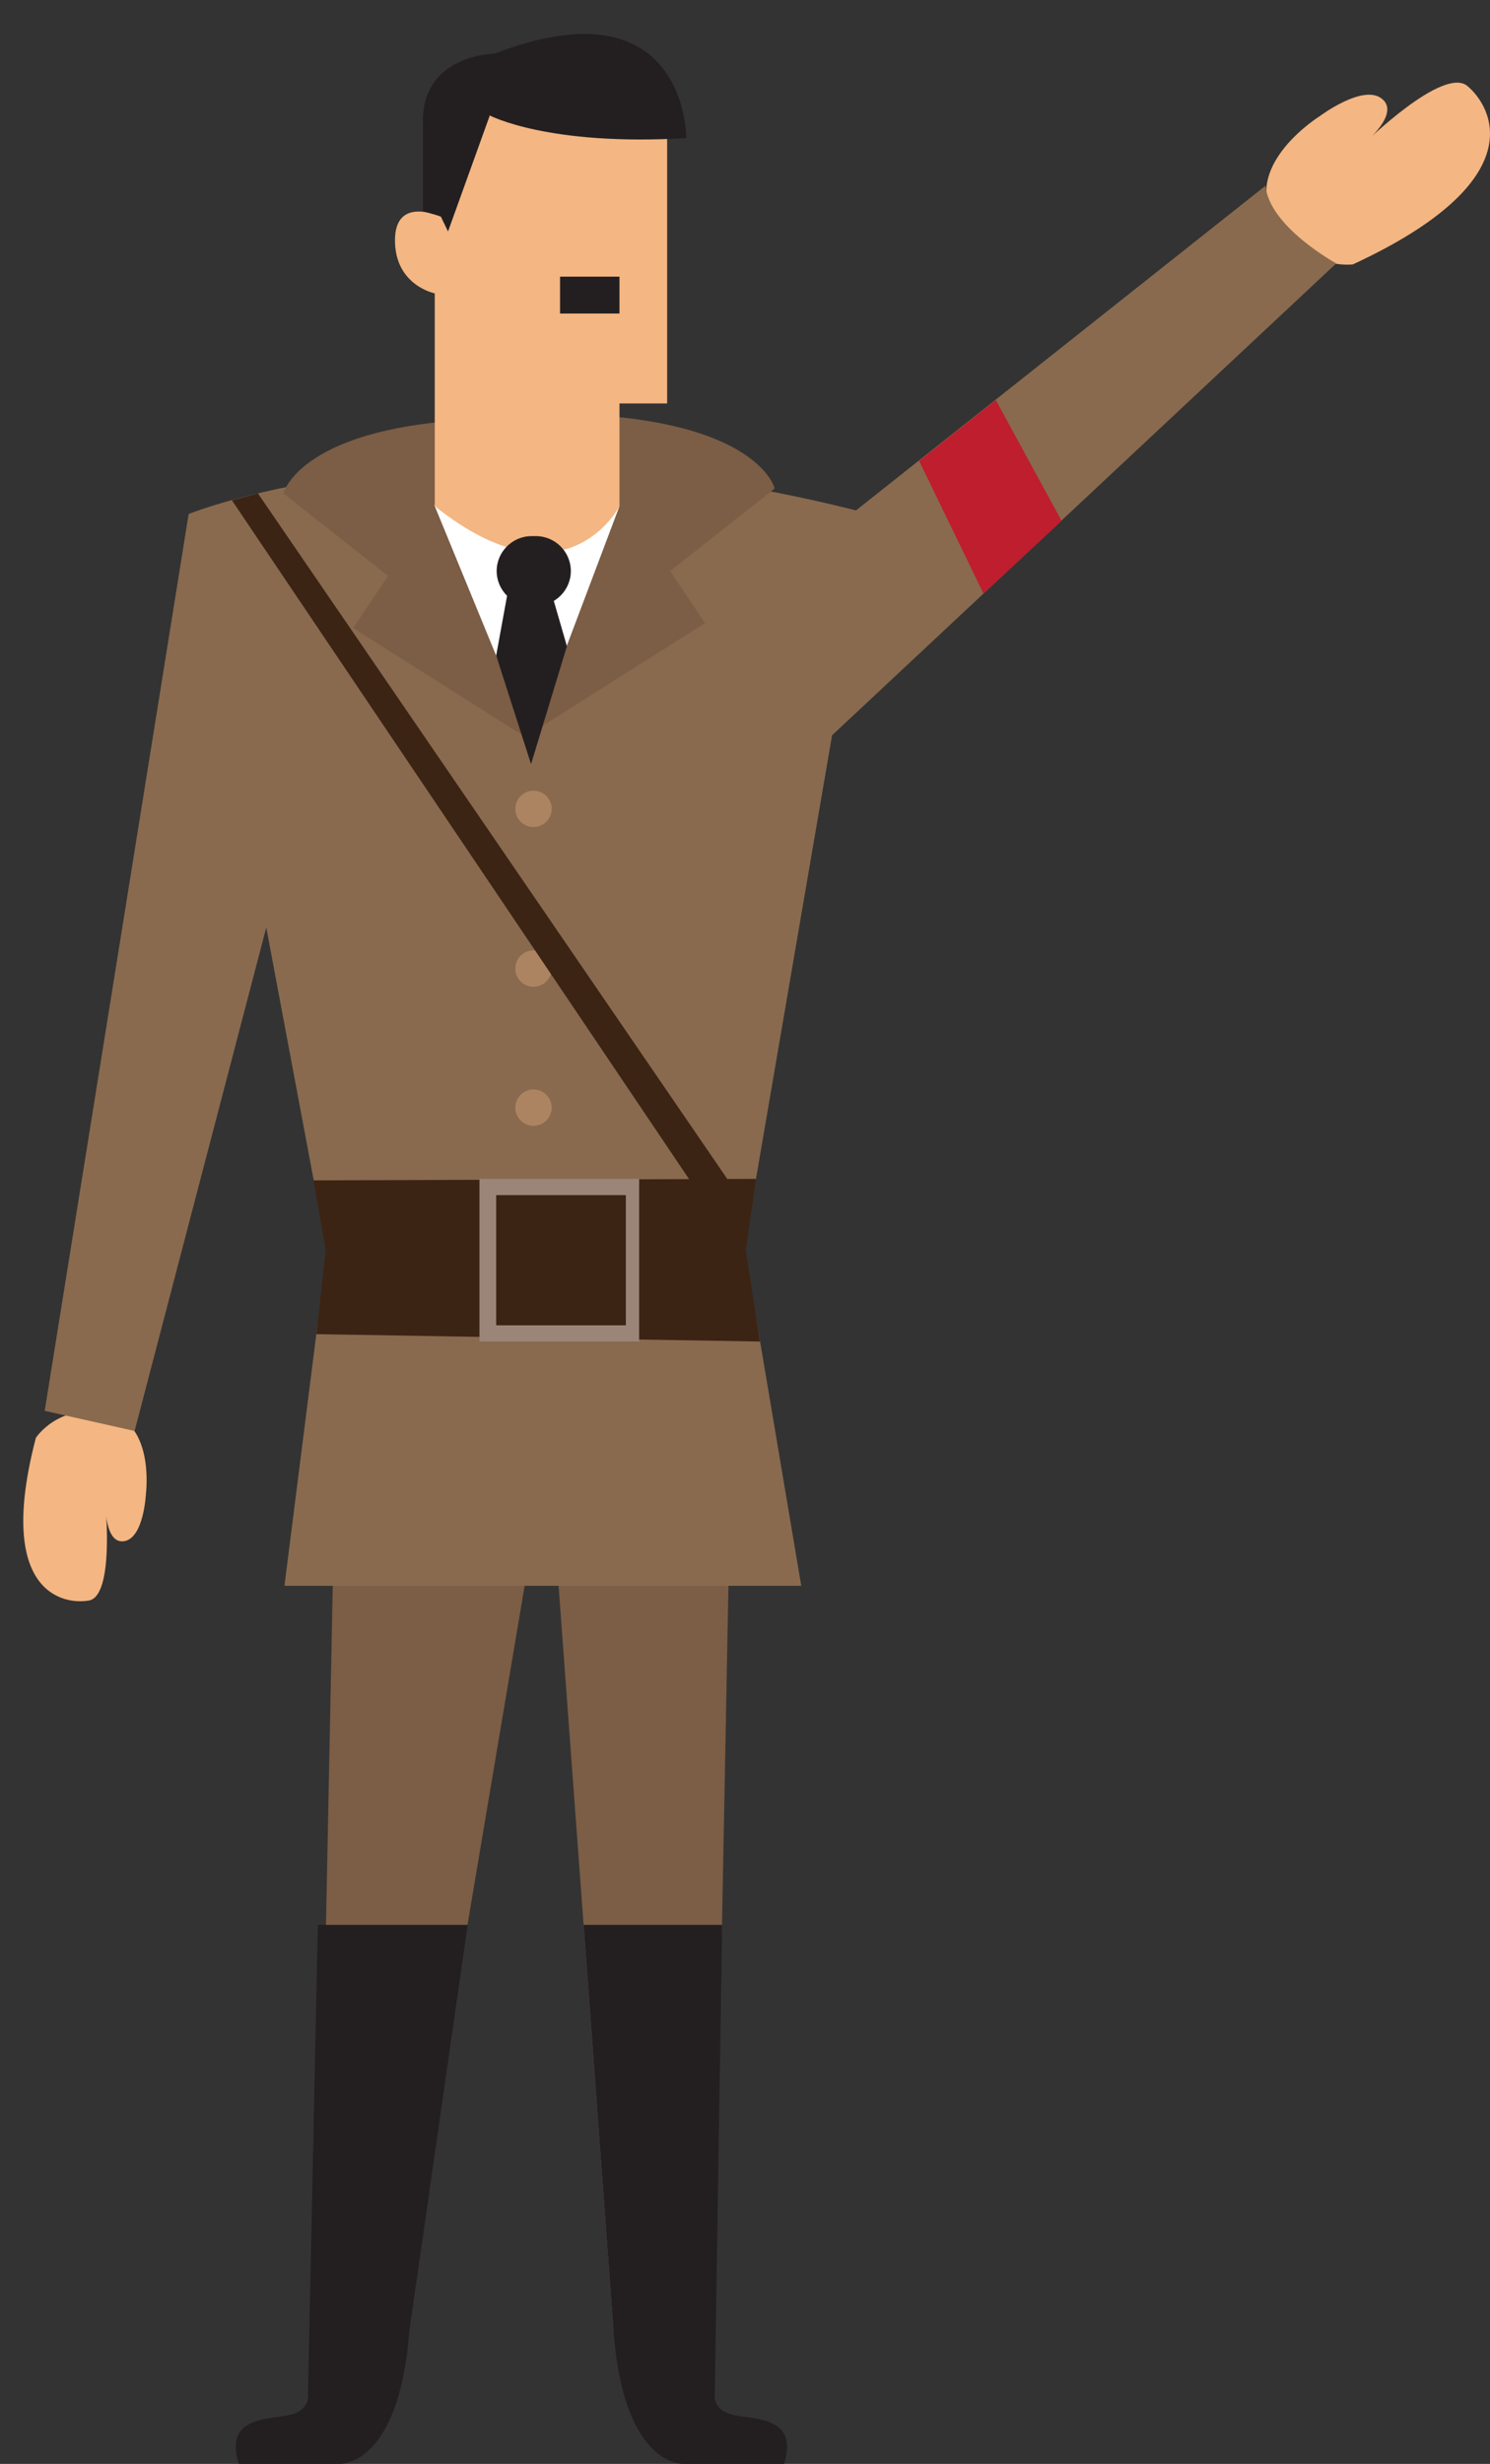 <?xml version="1.0" encoding="utf-8"?>
<!-- Generator: Adobe Illustrator 18.1.1, SVG Export Plug-In . SVG Version: 6.00 Build 0)  -->
<svg version="1.1" id="Layer_1" xmlns="http://www.w3.org/2000/svg" xmlns:xlink="http://www.w3.org/1999/xlink" x="0px" y="0px"
	 viewBox="0 0 303.3 501.4" enable-background="new 0 0 303.3 501.4" xml:space="preserve">
<rect x="0" y="0" width="303.3" height="501.4" fill="#333333" stroke="none"/>
<g>
	<polygon fill="#7C5D45" points="69.1,254.4 64.7,474.5 81.2,474.5 111.6,294.2 124.9,474.5 145.4,474.5 149.6,253.2 	"/>
	<path fill="#F4B682" d="M7.3,292.6c-8.3,31.8,5.8,34,10.8,33.1c5.1-0.9,3.4-18.9,3.4-18.9s0,7.6,3.9,6.8s4.3-9.6,4.3-9.6
		s1.9-14.6-8-16.5S7.3,292.6,7.3,292.6z"/>
	<path fill="#BE1E2D" d="M29.9,154.4"/>
	<path fill="#896A4E" d="M38.4,104.6c0,0,54.2-22.1,138.7,0l-25.5,148.6c0,0-31.9,2.6-85.3,0L38.4,104.6z"/>
	<polygon fill="#D1D3D4" points="79.6,474.5 77,487 66.1,487 66.1,474.5 	"/>
	<polygon fill="#D1D3D4" points="128.6,474.5 131.3,487 142.2,487 142.2,474.5 	"/>
	<polygon fill="#896A4E" points="66.1,258 57.9,322.7 163.1,322.7 152.2,258 	"/>
	<path fill="#231F20" d="M118.8,391.7h28.2l-1.5,95.3c0,0-0.7,3.6,4.1,4.5c4.8,0.9,12.9,0.6,10,9.9h-20.4c0,0-12.2,0.8-14.3-26.9
		L118.8,391.7z"/>
	<path fill="#231F20" d="M95.2,391.7H64.7l-2,95.3c0,0,0.7,3.6-4.1,4.5s-12.9,0.6-10,9.9H69c0,0,12.2,0.8,14.3-26.9L95.2,391.7z"/>
	<ellipse fill="#AD8461" cx="108.6" cy="225.4" rx="3.7" ry="3.7"/>
	<ellipse fill="#AD8461" cx="108.6" cy="197.1" rx="3.7" ry="3.7"/>
	<ellipse fill="#AD8461" cx="108.6" cy="164.6" rx="3.7" ry="3.7"/>
	<path fill="#7C5D45" d="M107.3,149.7l36.2-22.9l-7.1-10.6l21.3-16.8c0,0-3.8-16.1-50.5-15.2"/>
	<path fill="#7C5D45" d="M108.1,150.7l-36.2-22.9l7.1-10.6l-21.3-16.8c0,0,3.8-16.1,50.5-15.2"/>
	<path fill="#FFFFFF" d="M88.5,103l19.6,47.7l18-47.7C126.1,103,87.4,100.3,88.5,103z"/>
	<path fill="#F4B682" d="M135.8,23.5v58.6h-9.7V103c0,0-10.9,21.3-37.6,0V59.7c0,0-8.1-1.6-8.1-10.8s9.3-4.8,9.3-4.8V23.5H135.8z"/>
	<path fill="#231F20" d="M116.2,116.2c0,3.9-3.2,7.1-7.1,7.1h-0.9c-3.9,0-7.1-3.2-7.1-7.1l0,0c0-3.9,3.2-7.1,7.1-7.1h0.9
		C113,109.1,116.2,112.3,116.2,116.2L116.2,116.2z"/>
	<polyline fill="#231F20" points="103.3,120.8 101,133.4 108.1,155.5 115.4,131.5 112.3,120.8 	"/>
	<polygon fill="#896A4E" points="38.4,104.6 9.1,287.1 27.4,291.2 57.9,174.6 	"/>
	<polygon fill="#231F20" points="89.7,44 91.2,47.1 99.7,23.5 86.1,23.5 86.1,43 	"/>
	<polygon fill="#3C2415" points="63.8,240.2 66.3,254.4 64.4,271.5 154.7,273 151.8,254.4 153.9,239.9 	"/>
	<rect x="114" y="56.3" fill="#231F20" width="12.1" height="7.5"/>
	<polyline fill="#3C2415" points="47.2,101.8 140.3,240 148.1,240 52.5,100.4 	"/>
	<path fill="#231F20" d="M99.7,23.5c0,0,11.9,6.3,40,4.6c0,0,0.2-32.2-39-17.2c0,0-14.6,0.2-14.6,13.6"/>
	<path fill="#F4B682" d="M275.4,53.8c37.1-17.2,28.2-32.2,23.3-36.3c-4.9-4.1-20.9,11.6-20.9,11.6s7.3-6,3.5-9
		c-3.8-3.1-12.6,3.5-12.6,3.5s-15.5,9.6-9.6,20.6S275.4,53.8,275.4,53.8z"/>
	<path fill="#896A4E" d="M257.6,37.8l-83.4,66.1l-4.9,45.8L272,53.6C272,53.6,258.4,46.2,257.6,37.8z"/>
	<polygon fill="#BE1E2D" points="187.1,93.8 200.2,120.8 216.1,106 202.7,81.4 	"/>
	<rect x="97.6" y="239.9" fill="#9B8579" width="32.5" height="33.1"/>
	<rect x="101" y="243.2" fill="#3C2415" width="26.4" height="26.5"/>
</g>
</svg>
